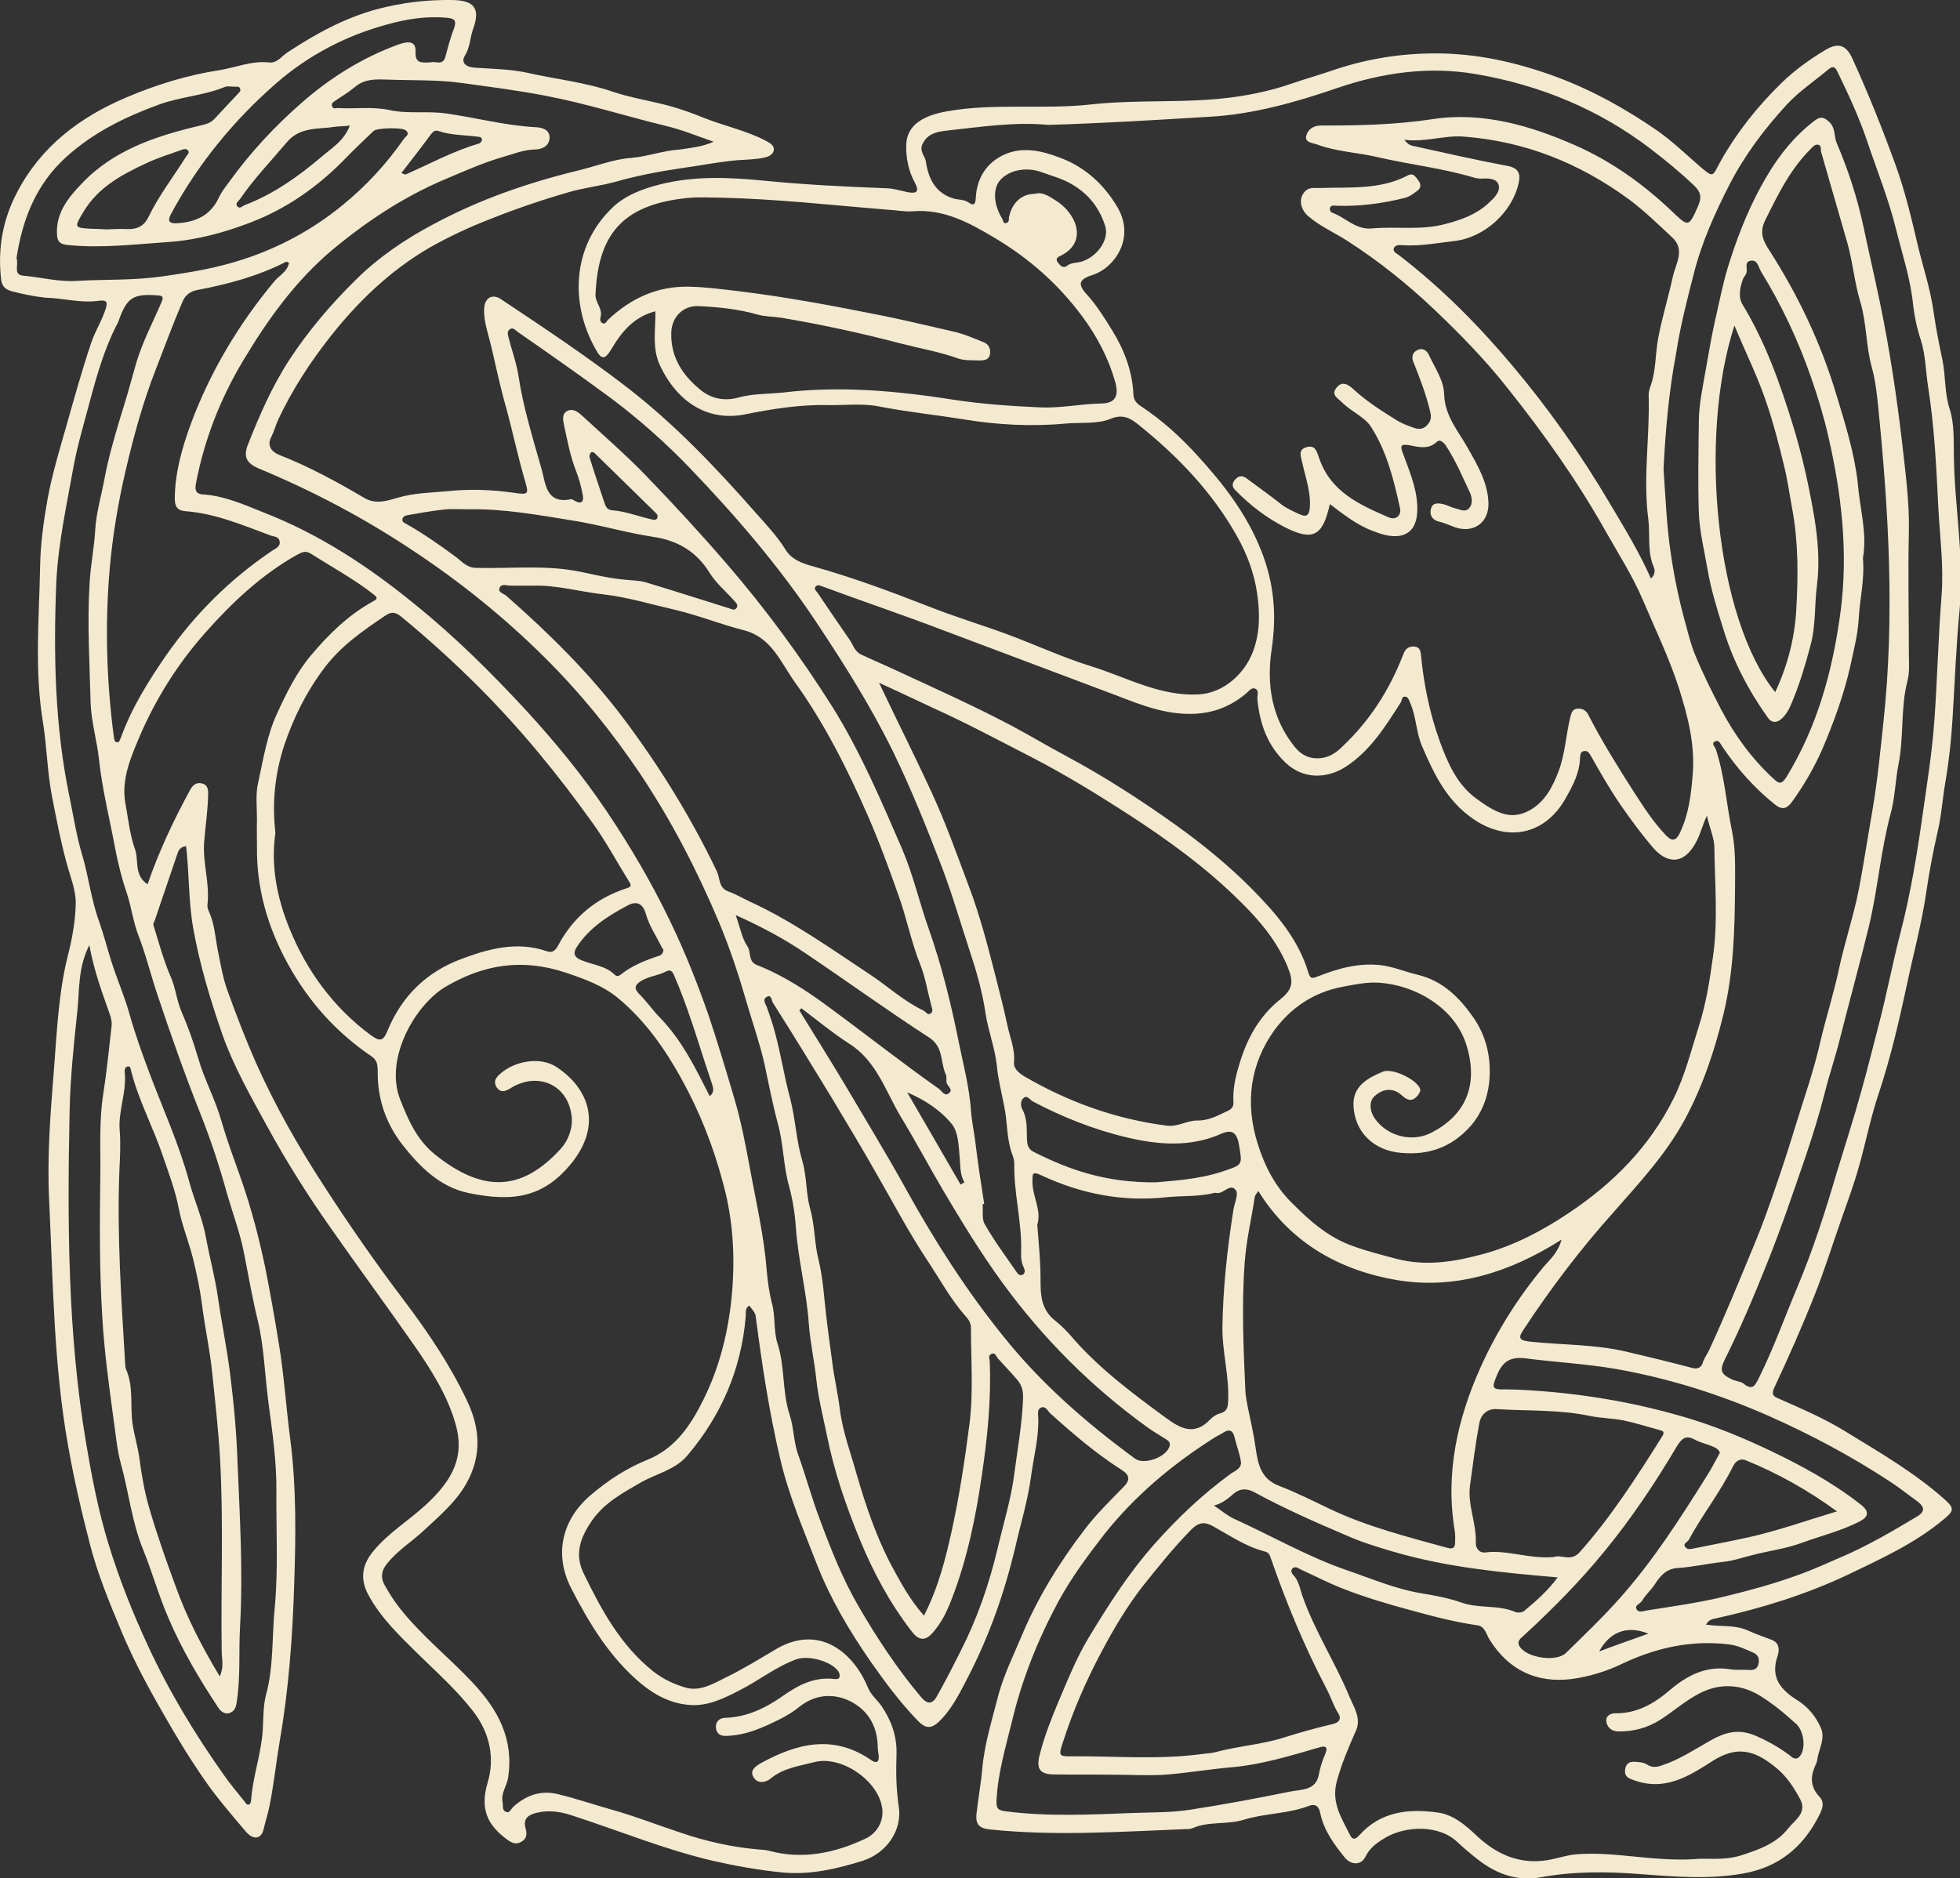 <?xml version="1.0" encoding="utf-8"?>
<!-- Generator: $$$/GeneralStr/196=Adobe Illustrator 27.6.0, SVG Export Plug-In . SVG Version: 6.00 Build 0)  -->
<svg version="1.1" id="Calque_1" xmlns="http://www.w3.org/2000/svg" xmlns:xlink="http://www.w3.org/1999/xlink" x="0px" y="0px"
	 viewBox="0 0 605.6 580.5" style="enable-background:new 0 0 605.6 580.5;" xml:space="preserve">
<rect x="0" y="0" width="605.6" height="580.5" fill="#333333" stroke="none"/>
<style type="text/css">
	.st0{fill:#F4EAD0;}
</style>
<g>
	<path class="st0" d="M527.1,502.1c4.5,0.7,8.7,0,12.7,1.7c2.4,1.1,5,2,7.6,3c2.4,0.9,2.5,3.1,1.8,5.1c-2.2,6.5,0.9,10.3,6.2,13.6
		c3.2,2,5.7,5,7.2,8.5c1.5,3.4-0.7,6.6-1.1,9.9c-0.1,0.7-0.5,1.5-0.8,2.2c-1.4,3.3-1.2,6.3,1.4,9.1c2.1,2.2,0.6,4.6-0.4,6.6
		c-4.9,9.3-12.3,15.3-23,17.2s-21.3,1-31.9,0.2c-10.3-0.8-20.6-0.9-30.8,1c-7.1,1.3-13.5-1-19.1-5.3c-2.3-1.8-4.5-3.6-6.6-5.6
		c-5.9-5.6-16.1-4.8-21.8-1.6c-2.8,1.6-5.2,3.2-6.7,6.3c-1.3,2.5-4.3,2.4-6.2,0.2c-3.4-4.2-6.6-8.5-7.7-14c-0.5-2.3-1.8-2.8-3.7-2
		c-6.4,2.4-13.4,2.2-19.9,4.2c-5.2,1.6-10.8,0.4-15.8,2.6c-0.7,0.3-1.6,0.3-2.3,0.3c-20.1,0.8-40.2,2.2-60.3,0.1
		c-3.4-0.3-4.5-1.7-4.2-4.7c0.5-4.7,1.4-9.4,1.8-14.1c0.7-7.8,3.1-15.3,5-22.8c1.7-6.3,4.7-12.3,7.2-18.3
		c5-11.9,11.7-22.7,19.5-32.9c3.6-4.7,7.8-8.8,11.9-13c2.2-2.2,2-3.7-0.5-5.3c-8-5.1-15.1-11.2-22.1-17.5c-0.8-0.7-1.3-2.3-2.8-1.8
		c-1.4,0.6-0.9,2.2-0.9,3.2c0.2,6.1-1.4,11.9-2.2,17.9c-1,7.6-3.3,15-5,22.5c-3.3,13.8-8,27.1-14.5,39.7c-2.3,4.4-4.5,9-8,12.8
		c-3,3.2-4.8,3.6-7.7,0.5c-5.4-5.6-10-11.8-14.4-18.1c-6.6-9.5-12.5-19.5-16.7-30.3c-4.1-10.6-8.6-21-11.2-32.2
		c-3.4-14.4-5.6-28.8-7.5-43.4c-0.2-1.7-0.2-1.7-2.1-4.1c-1.4,0.8-1,2.3-1.1,3.5c-1.4,16.2-7.5,30.4-18,42.8
		c-3.8,4.5-9.5,5.6-14.3,8.3c-5.7,3.3-11.5,6.4-15.3,12c-3.4,5-5.4,10.1-2.5,16.1c5.5,11.3,11.4,22.3,21.6,30.4
		c3.1,2.4,6.5,4,10.1,5c4.4,1.2,8.5-1.3,12.3-3.2c5.4-2.6,10.5-5.8,15.6-8.8c13.6-7.9,24,1.6,28.2,11.8c1,2.5,2.9,3.9,4.3,5.9
		c3.1,4.6,4.8,9.5,4.6,15.1c-0.2,5.3-0.1,10.6,0.7,16c1.1,7.1-3.6,14.3-11.2,16.7c-8,2.5-16.2,4.4-24.7,3.6
		c-7.2-0.7-14.4-2-21.5-3.6c-15-3.5-29.2-9.4-43.8-14.1c-3.3-1.1-7.1-1.7-10.9-0.7c-2.7,0.7-4,2-3.2,4.8c0.5,1.8,0.3,3.2-1.3,4.1
		c-1.5,0.9-2.8,0.5-4.3-0.6c-6.2-4.5-8.6-9.5-6.1-17.8c2.2-7.4,0.7-15.2-4.5-21.9c-5-6.5-11.1-11.9-16.9-17.6
		c-5.8-5.7-11.7-11.3-15.6-18.6c-2.6-5-1.7-9.4,1.8-13.5c4.5-5.4,10.5-9.1,15.6-13.7c9.2-8.3,12.5-15.7,9.6-25.6
		c-2.5-8.7-7.4-16.4-12.5-23.8c-8.6-12.3-17.5-24.4-26.1-36.7C95,369.3,88.5,359,82.6,348.2c-5.1-9.3-10.4-18.6-13.9-28.5
		c-3.7-10.7-7-21.6-9-32.8c-1.5-8.5-1.2-16.9-2.2-25.4c-1.5,0.2-2.3,1-2.7,2.4c-2.3,6.9-4.7,13.7-7,20.6c-0.2,0.5-0.5,1-0.4,1.4
		c1.7,5.4,3.1,10.9,5.4,16.1c1.5,3.5,1.8,7.2,3.3,10.7c2,4.6,3.7,9.4,5.1,14.2c1.9,6.7,5.3,12.8,7.2,19.5c1.8,6.2,4.1,12.4,6.3,18.6
		c3,8.7,5.3,17.5,7.2,26.5c1.6,8,3,16,4.3,24c1.6,9.8,2.2,19.6,3.5,29.4c1.9,14.9,1.7,29.8,1.2,44.7c-0.5,16.3-1.7,32.6-4.5,48.7
		c-1.1,6.5-1.8,13.2-3.1,19.7c-0.5,2.5-1.3,5-1.9,7.5c-0.7,2.9-3.2,3.2-5.4,0.6c-4.5-5.3-9.1-10.6-13-16.3
		c-4.5-6.5-8.7-13.4-12.6-20.3c-4.7-8.1-9.1-16.4-12.7-24.9c-3.8-9.1-7.6-18.2-10-27.7c-2.6-10-4.9-20.1-6.7-30.3
		c-4.4-24.9-4.6-50.1-5.8-75.3c-0.7-13.7,0.4-27.5,1.5-41.2c0.9-11.6,1.4-23.4,4.3-34.9c1.3-5.1,2.3-10.6,2.4-15.9
		c0.1-4.3-1.8-8.6-2.9-12.9c-1.8-6.6-3.1-13.4-4.4-20.1c-1.5-7.6-1.6-15.4-2.8-22.9c-2.7-16.2-1.2-32.3-0.9-48.5
		c0.1-6.8,1.1-13.9,2.3-20.7c1.4-7.5,3.6-14.9,5.7-22.2c2.5-8.8,4.9-17.5,7.8-26.1c1.1-3.3,3-6.3,4.2-9.7c0.9-2.6,1.1-3.7-2.3-3.2
		c-5.4,0.7-10.7-0.9-16.1-1c-3.6-0.4-7-1.1-10.4-2c-2.5-0.7-3.1-2-3.3-4.1c-1-9.3,0.6-18.1,4.9-26.3C12.6,45.3,24.6,36.2,39.3,30
		c9.2-3.9,18.7-6.8,28.4-8.3c5.1-0.8,10.1-3,15.4-2.4c2.5,0.3,3.9-1.9,5.7-3.1c8.7-5.7,17.5-10.6,27.8-13.4c7.7-2,15.2-2.9,23-2.8
		c6.9,0.1,8.9,2.5,6.6,8.9c-1,2.7-0.9,5.6-2.5,8.2c-1.4,2.2,0.2,3.6,2.8,3.8c5.5,0.4,11,0.4,16.5,1.6c8.8,2,17.8,2.9,26.5,5.9
		c5.7,1.9,11.8,2.8,17.6,4.4c3.6,1,7.1,2.3,10.6,3.7c6.3,2.5,13.1,3.9,19.1,7.1c1.3,0.7,2.5,1.5,2.3,2.8s-1.5,2-2.9,2.3
		c-2.7,0.6-5.5,0.6-8.2,0.8c-5.9,0.5-11.8,1.7-17.6,2.5c-6.8,1-13.6,2.3-20.3,4.2c-4.7,1.3-9.6,1.8-14.4,3.2
		c-8.3,2.4-16.5,5.2-24.5,8.4c-6.4,2.5-12.6,5.4-18.6,8.8c-12.1,7.1-21.9,16.5-30.5,27.4c-6.3,8-11.7,16.3-16,25.4
		c-0.9,1.9-1.4,3.9-2.3,5.7c-1.2,2.2-0.4,4.3,2.5,5.5c9.2,3.6,17.8,8.3,26.3,13.3c3.7,2.2,7.4,0.7,10.4-0.1c5.1-1.5,10.1-1.5,15.2-2
		c6.8-0.7,13.7-0.5,20.6,0.5c4.7,0.7,4.6,0.4,3.3-4.1c-2.2-7.6-3.8-15.3-5.9-22.9c-1.7-6-3-12.2-4.4-18.2c-0.9-3.8-2.4-7.7-2.2-11.8
		c0.2-3.2,2.4-4.6,5.1-2.9c13.2,8.8,26.3,17.5,38.9,27.2c14.9,11.5,27.7,25,40.1,39.1c3.2,3.6,6.5,7.1,9.1,11.3c1.8,2.9,5,4.1,8.3,5
		c12.2,3.4,24,7.8,35.8,12.4c8,3.2,16.4,5.7,24.5,8.7c8.6,3.2,17,7.1,25.7,9.8c11,3.4,21.3,9.4,33.4,8.7c8-0.5,14.2-6.8,16.6-13.1
		c2.3-6,2.2-12.3,1.3-18.3c-0.9-6.1-3.1-12-6.2-17.5c-7.7-13.7-18.4-24.8-30.5-34.5c-2.4-1.9-4.7-3.4-8.7-1.7c-4,1.6-9.1,1-13.7,1.4
		c-10.6,1-21.3,0.4-31.6-1.3c-8.7-1.4-17.5-2.3-26.2-4c-5.1-1-10.6-0.3-15.8-0.4c-8.7-0.2-17.2,1.2-25.7,2.9
		c-11.4,2.2-20.8-3.9-26.1-15.2c-2.5-5.4-1.3-11-1.4-16.7c-6.6,1.7-10.4,6.3-13.6,11.7c-1.9,3.2-3,3.4-4.7,0.3
		c-8.1-14-7.6-31.9,5-44c3.9-3.8,9.2-5.8,14.7-7.2c10.6-2.7,21.4-2.2,31.8-1.2c12.9,1.3,25.7,1.9,38.6,2.4c2.1,0.1,4.1,0.8,6.2,1.2
		c2.6,0.5,3.7-0.1,2.2-2.9c-2-3.6-2.8-7.8-2.7-11.7c0.2-6.3,5.4-9.1,12.6-10.4c14.7-2.6,29.6-0.5,44.3-2.1c15-1.7,30.2-0.2,45.1-2.4
		c5.5-0.8,11-2,16.3-3.8c4.9-1.7,9.9-3.1,14.8-4.8c9.8-3.2,20-4.8,30.4-4.8c13,0,25.3,2.8,37.5,7.3c11.2,4.2,21.4,9.9,31.1,16.6
		c4.4,3.1,8.3,6.8,12.3,10.3c5.4,4.7,4.5,4,7.3-1c5.1-9,11.4-16.9,18.8-24.1c4-3.9,8.6-7.2,13.4-10.1c3.9-2.4,6.5-1.7,8.4,2.5
		c5,10.9,9.4,22,13.5,33.3c2.7,7.5,4.6,15.3,6.4,23c1.7,7.5,4.3,14.9,5.3,22.5c0.7,4.9,1.7,9.8,2.7,14.6c1,5,0.6,10.1,2.2,15
		c1.5,4.6,1.2,9.7,1.3,14.5c0.2,15.8,3.3,31.5,1.8,47.3c-1.1,11.3-1.5,22.6-2.2,33.8c-0.4,6.6-1.1,13.2-2.2,19.6
		c-0.9,5.1-1.2,10.3-2.4,15.4c-1.4,6.1-2.6,12.4-3.5,18.6c-1.4,9.7-4,19.2-6,28.7c-2.4,11.2-5,22.4-8.6,33.3
		c-2.6,7.6-4.1,15.5-6.3,23.2c-1.5,5.3-3.4,10.4-5.2,15.6c-2.8,7.9-5.3,16-8.4,23.8c-3.8,9.6-8,19.1-12.4,28.5
		c-1,2.1-0.6,2.8,1.2,3.5c7.2,3.2,14.5,6.3,21.2,10.5c10.6,6.5,21.3,12.7,30.6,21.1c2.7,2.5,2.2,3.4-0.9,5.9
		c-8.9,7.4-19.3,12.1-29.5,17c-12.9,6.1-26.5,10.3-40.4,13.4C529.2,500.4,528.1,500.4,527.1,502.1z M45.6,273.3
		c3.5-10.2,8-19.7,13-28.9c0.8-1.6,1.9-2.7,3.7-2.3c1.9,0.4,2.1,1.9,2,3.7c-0.1,4.7-0.8,9.4-1.2,14.1c-0.6,6.6,1.8,13,1,19.7
		c-0.1,0.9,0.3,1.8,0.7,2.7c1.5,3.5,1.7,7.3,2.4,10.9c0.9,4.4,1.6,8.9,3.1,13c2.7,7.5,5.6,15,8.8,22.3c5.9,13.2,13,25.7,20.8,37.7
		c7.8,12.1,16,23.9,24.7,35.4c7.5,9.9,14.4,20.1,19.7,31.3c4,8.4,4.6,16.8,0,25.2c-3.2,5.9-8.2,10.1-13,14.6
		c-3.9,3.7-8.6,6.5-11.9,10.8c-1.6,2-1.8,4.2-0.6,6.3c1.4,2.5,2.9,4.9,4.7,7.2c6.7,8.5,15.2,15.2,22.5,23c7.9,8.4,12.8,17.4,11,29.4
		c-0.4,2.6-2.3,4.8-1.7,7.6c0.2,1-0.2,2.4,0.9,2.9c1.3,0.7,1.7-0.9,2.4-1.5c4-3.6,8.5-5.2,13.8-3.9c5.8,1.4,11.3,3.3,17,4.9
		c7.1,2,13.9,4.7,20.9,7c7.9,2.7,15.9,4.5,24.2,5.2c1,0.1,2.1,0.1,3.1,0.4c10.4,2.8,20.3,0.7,29.7-3.7c3.5-1.6,5.8-5.2,5.3-9.3
		c-1-8.5-12.5-16.6-21-14.4c-4.6,1.2-9.5,1.8-13.4,5c-1.4,1.2-3.9,1.9-5.3-0.2c-1.5-2.3,0.7-3.6,2.4-4.6c11.2-6.1,22.4-8.8,33.9-0.8
		c1.6,1.1,2.5,0.6,2.3-1.4c-0.1-0.9-0.3-1.8-0.3-2.8c-0.1-6.7-3.4-11.8-9.3-14.4c-4.9-2.1-10.3-1.6-14.9,2.1
		c-1.7,1.4-3.7,2.6-5.6,3.6c-5.5,2.8-11,5.3-17.3,5.4c-1.9,0-2.8-1.1-2.9-2.6c-0.1-1.7,0.9-2.9,2.9-3c6.8-0.2,12.6-3.1,18-6.9
		c4.7-3.3,9.6-5.8,15.6-5.1c0.7,0.1,1.5,0.1,1.7-0.6c0.1-0.5,0-1.3-0.4-1.8c-2.2-3.1-9.2-5-12.9-3.7c-6.3,2.3-11.5,6.5-17.4,9.5
		c-5,2.6-10.2,5.2-16,4.6c-5.5-0.5-10.4-3-14.8-6.7c-9.5-8-15.8-18.4-21.4-29.3c-5.4-10.5-2.9-21.3,6.1-28.9
		c5.4-4.6,11.1-8.3,17.8-11c7.4-3.1,12.1-9.1,15.9-16.4c5.6-10.5,8.5-21.7,9.7-33.1c1.2-11.9,0.7-24-2.6-35.9
		c-3-11.3-7.2-22-12.8-32.1c-5.1-9.3-11.3-18.1-19.6-25c-4.7-3.9-10.3-5.9-16.2-7.9c-13.5-4.5-25.4-2.5-37,4.3
		c-9.3,5.4-19.1,22-14.2,34.8c2.6,6.6,5.3,12.7,10.8,17.1c14.2,11.4,26.4,12,38.9-1.8c2.1-2.3,3.5-5.8,3.4-9
		c-0.5-10.4-10.2-15.2-19.1-9.6c-1.6,1-3,1.3-4.1-0.3c-1-1.5-0.6-2.8,0.9-4.1c4.5-4.1,12.5-5.6,17.6-2.2
		c10.1,6.7,13.9,17.8,4.9,29.3c-8.7,11-18.2,12.5-32.2,9.6c-8.9-1.9-15.1-8.2-20.5-15.1c-5-6.5-7.6-14.1-7.5-22.5
		c0-1.9-0.1-3.4-2-4.7C103.8,319,95.4,309.6,89,298c-6.3-11.4-9.8-23.5-9.6-36.5c0-2.8-0.1-5.6,0-8.3c0-3.8-0.5-7.8,0.4-11.5
		c1.6-7.2,2.7-14.6,5.9-21.4c2.9-6.3,6-12.6,10.5-17.9c5.4-6.4,11.5-12.4,19-16.5c1.4-0.8,1.7-1.1,0.1-2.3
		c-6-4.7-12.7-8.3-19.1-12.4c-1.7-1.1-2.8-0.6-4.3,0.2c-11.1,6.2-20.3,14.9-28.6,24.3c-8.4,9.5-15.2,20.3-20.2,32
		c-2.7,6.4-5.6,13-4.4,20.3c0.9,4.9,1.4,10.1,3.1,14.7C42.9,266.3,41.4,270.5,45.6,273.3z M323.9,38.6c-10.1-1-20.9,0.6-31.6,1.8
		c-2.8,0.3-5.8,0.9-7.3,4.2c-1,2.3,0.9,3.6,1.1,5.5c0.8,5.2,3,9.7,8.7,11.3c1.5,0.4,3.1,0.2,4.5,1.2c1.7,1.2,2.1,0.4,2.2-1.5
		c0.3-5.4,2.7-9.9,7.4-12.6c6.4-3.7,13.2-1.9,19.3,0.5c7.3,2.9,13,8.1,17.1,15.1c5.6,9.6-1.1,18.7-7.5,20.8c-4.4,1.4-5,2.8-2,6.1
		c3.1,3.4,5.5,7.3,7.9,11.2c3.7,6,6.2,12.6,6.5,19.7c0.1,2.1,1.3,3,2.7,3.9c6.3,4.2,11.9,9.3,16.9,14.8c8.1,8.8,15.4,18.2,19.9,29.6
		c4,10.1,4.8,19.9,3.2,30.6c-1.6,10.7,0,21.2,7.2,30.1c2.3,2.8,5.1,3.9,8.7,3.3c2.4-0.4,4.4-1.9,6-3.5c8.5-8,14.6-17.6,18.8-28.5
		c0.6-1.6,1.5-2.4,3.2-2.4c1.4,0.1,2,0.7,2.2,2.2c0.9,9.3,2.7,18.4,5.9,27.2c2.4,6.6,5.3,13.2,11.1,17.5c6.1,4.5,10.8,7,16.7,3.7
		c4.6-2.6,6.9-7,8.7-11.6c2.2-5.5,2.4-11.5,3.8-17.2c0.3-1.2,0.6-2.6,2.5-2.6c1.6,0,2.6,0.9,3.1,2c4.2,8.2,9.1,16,14,23.7
		c3,4.6,5.9,9.2,9.7,13.2c1.7,1.8,3.1,2.6,4.6-0.6c2.7-5.7,3.4-11.7,3.9-17.8c0.8-9.4-1.5-18.2-4.3-27c-3-9.3-7.3-18.1-11.1-27.1
		c-3.2-7.5-7.7-14.5-11.7-21.6c-8.7-15.4-18.9-29.8-29.9-43.6c-6.9-8.8-14.7-16.8-22.8-24.5c-8.3-7.9-17.2-15-26.8-21.2
		c-4-2.6-8.5-4.5-12.2-7.7c-2.7-2.4-3-5.9-0.7-7.9c1.4-1.2,3-0.7,4.6-0.8c9.1-0.3,18.4,0.6,26.9-3.9c1.7-0.9,2.4,0.5,3.2,1.5
		c0.9,1.1,0.9,2.4-0.2,3.2c-1.2,0.9-2.4,1.9-4.1,2.3c-6.8,1.7-13.7,2.6-20.7,2.4c-0.9,0-2-0.4-2.3,0.8c-0.1,0.4,0.3,1.2,0.6,1.3
		c4.2,1.4,7.3,5.4,12.4,4.9c7.6-0.7,15.1,0.7,22.8-1.4c4.9-1.3,9.4-2.9,13.1-6.3c1.7-1.6,4-3.6,3.2-5.9c-0.7-2-3.5-1.9-5.6-1.8
		c-0.5,0-1.1-0.1-1.6-0.2c-9.8-3-20.1-4.1-30-6.4c-6.3-1.5-12.9-1.7-19-4c-1.5-0.5-3.7-0.6-3.2-2.6c0.4-1.9,2.2-3.2,4.4-3.2
		c11.6,0,23.1-0.2,34.8-2c15.3-2.3,30.1,2,44.1,8.2c11.1,4.9,21,12,29.9,20.5c4.9,4.7,5,4.6,7.7-1.4c1.1-2.4,1.5-4.3-1-6.7
		c-4.3-4.1-8.8-7.8-13.5-11.4c-16-12.2-34.1-19.7-54-23.1c-14.6-2.5-28.9-0.4-42.5,4.2c-13.1,4.5-26.4,8.3-40.1,9
		C357,37.1,340.8,38.1,323.9,38.6z M527.4,252.1c-1.3,2.7-1.9,5.3-3.1,7.7c-4,7.9-9.4,7.1-13.7,2c-3.4-4-6.5-8.2-9.5-12.5
		c-3.5-5-6.5-10.3-9.5-15.6c-0.5-0.8-0.9-1.7-2-1.6c-1.2,0.1-1.3,1-1.4,2c-0.1,4.7-2.2,8.7-4.5,12.7c-6.3,11.2-17.9,13.6-28.5,6.3
		c-8.2-5.6-12.2-14-15.9-22.7c-1.8-4.3-1.7-9-3.6-13.2c-0.4-0.8-0.5-1.9-1.7-1.9c-1,0.1-0.8,1.2-1.2,1.8c-4.8,7.5-9.5,15.1-17.2,20
		c-5.5,3.5-12.9,3.9-18.4-1.4c-5.6-5.3-8-12.1-8.7-19.7c-0.1-1.1,0.7-2.7-0.8-3.2c-1.1-0.4-2,1-2.9,1.7c-4.5,3.7-9.5,5.8-15.7,6.1
		c-8.9,0.4-16.7-2.8-24.5-5.8c-17.8-6.7-35.6-13.4-53.4-20.1c-12.3-4.7-24.8-8.9-37.2-13.5c-0.6-0.2-1.3-0.6-1.9,0
		c-0.8,0.8,0.1,1.4,0.5,2c3.3,4.9,6.6,9.7,9.9,14.5c1.1,1.6,1.6,3.7,3.6,4.6c3.6,1.7,7.2,3.2,10.8,4.9c11.9,5.5,23.9,10.9,35.5,17
		c5.8,3.1,11.5,6.5,17.3,9.6c11.7,6.3,22.7,13.4,33.5,21.1c8.2,5.9,16,12.2,23.2,19.4c7.6,7.7,14.6,15.6,17.8,26.1
		c0.6,1.9,0.9,2.2,2.9,1.4c6.3-2.5,12.7-4.3,19.6-3.5c4,0.5,7.6,2.1,11.5,3c7.7,1.9,12.8,7.1,17,13.1s5.7,13,4.9,20.4
		c-0.6,4.9-2.4,9.4-5.7,13.2c-5.7,6.4-12.7,9.1-21.5,8.3c-8.4-0.7-14.4-6.4-14.7-14.7c-0.2-5.9,4.3-8.4,9.1-10.4
		c2.7-1.1,9.3,1.9,11.1,4.6c0.8,1.1,0.4,1.7-0.3,2.7c-2.5,3.2-4.6,0.1-6-0.8c-3.2-1.9-6-0.3-7.5,1.2c-1.7,1.6-1.4,4.8,0.5,7.2
		c3.9,5.2,11.5,7,17.3,3.9c10.2-5.3,14.5-14.3,10.8-26.7c-3.6-12.2-16.5-19-27.3-19.6c-3.8-0.2-7.5,0.6-11.2,1.3
		c-8.9,1.7-15.8,6.5-20.8,13.2c-7.7,10.6-9.3,22.8-5.2,35.6c2.2,6.9,5.4,13,10.6,18.1c5.5,5.5,11.1,10.5,18.7,13.2
		c4.4,1.6,8.8,2.7,13.3,3.9c9.4,2.5,18.4,0.9,27.2-1.5c9.4-2.6,18-7.1,26.2-12.6c13.8-9.2,25.1-20.6,32.5-35.6
		c3.5-7.1,5.3-14.6,7.7-22.1c2.3-7.2,3.4-14.4,4.4-21.7c1.6-11.3,0.5-22.7,0.4-34.1C529.5,258.6,528.1,255.4,527.4,252.1z
		 M575.6,172.5c0.6,6.6-1,12.7-1.3,18.8c-0.3,5.1-1.6,9.8-2.6,14.6c-2,8.9-5.2,17.6-8.8,26c-2.5,5.6-5.6,10.9-9.2,15.9
		c-1.3,1.7-2.6,2.9-5.2,0.9c-6.5-5.2-11.9-11.3-16.5-18.2c-0.5-0.8-1-1.9-2-1.4c-1.4,0.6-0.2,1.6,0.1,2.3c2.8,8.3,3.3,17.1,5.1,25.7
		c1.1,5.4,0.9,11,0.9,16.6c-0.1,13.4-0.4,26.6-3.6,39.8c-2.8,11.5-6.5,22.5-12.1,32.8c-5.8,10.6-14,19.4-21.9,28.4
		c-10.2,11.4-19.4,23.5-27.8,36.3c-1.4,2.1-1.7,3.2,1.7,3.6c9.9,1.1,20,0.8,29.9,3.1c6.9,1.6,13.8,3.3,20.7,5.1
		c1.8,0.5,2.9-0.6,3.1-1.6c0.5-1.6,1.5-2.8,2.1-4.2c5-10.8,9.5-21.9,14.1-33c2.5-6,4.6-12.1,6.7-18.2c2-5.8,3.9-11.7,5.7-17.6
		c2.7-8.8,5.8-17.5,7.8-26.5c1.8-7.6,4.2-15,5.8-22.7c1.8-8.2,4.5-16.2,6.1-24.4c1.5-7.9,2.7-15.9,4.1-23.9
		c1.6-9.3,2.5-18.7,3.5-28.1c3.4-32.1,1.6-64.1-1.6-96.1c-0.4-4.3-0.9-8.7-2-12.8c-1.9-6.7-1.6-13.7-3.6-20.4
		c-1.8-5.9-2.3-12.2-4-18.2c-2.7-9.4-5.4-18.8-8.1-28.1c-0.2-0.8,0.2-2.1-1-2.3c-1-0.1-1.6,0.7-2.3,1.4c-6.3,6.3-10.1,14.1-14,22
		c-1.8,3.6-0.7,6.2,1.1,9c9.1,14.1,16.2,29.1,21,45.2c2.7,8.9,5.5,17.9,6.5,26.9C574.6,157,577,164.8,575.6,172.5z M220.5,43.8
		c-4.9-1.7-9.8-3.7-14.8-4.9c-12.4-3-24.5-6.9-37.1-9.3c-8.8-1.7-17.6-2.8-26.3-4c-7.4-1-15-0.7-22.6-1c-3.4-0.1-6.8-0.3-9.8,2.1
		c-1.9,1.6-4,2.9-6.1,4.3c-0.7,0.5-1.5,0.8-1.2,1.8c0.3,1.1,1.3,0.5,2,0.6c5.2,0.3,10.4-0.5,15.7,0.6c5.8,1.3,11.9,0.2,17.8,1.1
		c9.1,1.3,18,3.7,27.3,4.2c2.2,0.1,4.6,0.8,4.4,3.5c-0.2,2.4-2.4,3.4-4.6,3.4c-3.6,0.1-6.8,1.5-10.1,2.4c-6.1,1.8-11.9,4.4-17.8,6.9
		c-12.7,5.4-24,12.9-34.6,21.7c-11.5,9.7-20,21.6-27.6,34.3c-7,11.7-11.9,24.2-14.5,37.6c-0.4,2-0.4,3.5,2,3.7
		c6.7,0.4,12.9,3.2,18.9,5.6c17.2,6.7,32.4,16.7,46.6,28.3c12.4,10,23.7,21.2,34.5,32.9c8.9,9.7,17.3,19.9,24.7,30.9
		s14.1,22.4,19.8,34.3c4.5,9.3,8.3,18.9,11.7,28.6c2.8,8.3,5.3,16.7,7.8,25.1c2.3,7.6,3.8,15.4,5.2,23.1c1.9,10.3,4.3,20.6,5.1,31.1
		c0.3,3.4,0.8,7.1,1.7,10.4c1,4,0.4,8.2,1.6,12c2.4,7.3,1.4,15,3.8,22.2c1.3,4,1.2,8.5,2.7,12.5c2.3,6.5,4.1,13.1,6.5,19.5
		c3.5,9.4,7.1,18.6,12.1,27.2c5.7,9.8,11.9,19.2,19.2,27.9c2,2.4,3.6,2.4,5-0.2c2.6-4.6,5-9.3,7.4-14.1c5.1-10,8.7-20.5,11.3-31.4
		c1.8-7.7,4.2-15.4,5.2-23.2c1-7.7,2.4-15.4,2.7-23.2c0.1-2.5-0.4-4.3-1.9-6c-1.9-2.2-3.9-4.3-5.9-6.5c-0.5-0.6-0.8-2-2.1-1.3
		c-0.9,0.5-0.5,1.4-0.4,2.2c0.5,11.8-0.7,23.5-2.4,35c-1.9,13.2-4.6,26.4-9.5,38.9c-1.4,3.6-3.1,7.1-5.8,10.1
		c-2.5,2.8-4.5,2-6.4-0.5c-6.8-8.8-12-18.5-16.2-28.8s-7.8-20.8-10-31.8c-1.2-5.8-2.7-11.7-3.3-17.5c-0.6-5.7-1.9-11.3-2.3-17.1
		c-0.7-9.9-3.3-19.7-4-29.7c-0.3-4.3-1-8.7-2.1-12.7c-1.8-6.4-1.7-13.1-3.5-19.5c-1.6-6-2.8-12.2-4.1-18.3
		c-1.4-6.2-3.5-12.2-5.3-18.3c-2.5-8.7-5.3-17.3-8.8-25.6c-6.7-15.9-14.6-31.2-24.2-45.6c-8.8-13.1-18.6-25.2-29.8-36.3
		c-12.3-12.2-25.8-23.1-40.3-32.7c-15.1-10.1-31-18.5-47.8-25.5c-3.8-1.6-4.9-3.6-3.4-7.4c3.6-9.1,7.4-17.9,12.8-26.2
		c5.9-9,12.8-17.1,20.3-24.5c7-7,15.3-12.7,24.2-17.4c14.3-7.7,29.4-12.9,45.1-16.7c5.3-1.3,10.6-3.4,16-3.8
		c5.1-0.4,9.9-2.3,15.1-2.6C213.3,45.7,217,45.4,220.5,43.8z M85.1,257.4c-1.5,10.1,0.5,20.2,4.4,29.7c5.3,13,13.5,24.2,24.9,32.7
		c3,2.2,4,2.1,5.4-1.4c4.4-10.6,12-18,22.7-22c8.5-3.2,17.3-5.6,26.5-2.4c1.5,0.5,2.5,0,3.4-1.7c4.6-8.7,11.6-14.6,21-17.7
		c1.2-0.4,2-0.6,1-2.1c-3.8-6.1-7.2-12.5-11.4-18.3c-10.6-14.8-22.1-28.9-35.1-41.9c-7.6-7.6-15.5-14.8-23.8-21.6
		c-1.7-1.4-3-1.9-5.1-0.4c-6.8,4.6-13.4,9.1-18.6,15.9c-5.7,7.5-9.7,15.6-12.6,24.2C85,239,84,248,85.1,257.4z M271.6,211
		c5.5,11.6,11.1,22.7,16.3,34c4.3,9.3,7.7,18.9,11.3,28.5c3.6,9.4,6.1,19.2,8.6,29c1.2,4.7,2.4,9.4,3.4,14.1
		c0.8,3.9,2.5,7.6,2.1,11.7c-0.2,1.9,1.5,3.3,3.1,4.3c13.7,8,28.4,13.3,44.2,15.3c3.4,0.4,6.1-1.6,9.3-1.6c3.5,0.1,6.5-1.6,9.5-3
		c1.2-0.6,1.8-1.3,1.7-2.7c-0.2-3.7,0.5-7.3,1.6-10.9c2.3-8.1,6-15.3,12.7-20.7c4-3.2,4.4-5.3,2.5-10.1c-3.2-7.8-8.5-14.2-14.4-20
		c-10.7-10.7-22.9-19.5-35.6-27.7c-9.5-6.1-19.1-12-29.2-17.2s-20.2-10.6-30.6-15.3C282.5,216.1,277.1,213.5,271.6,211z
		 M523.3,574.6c3.7-0.5,9.1,0.6,14.7-1.2c5.6-1.8,10.9-3.7,14.5-8.3c1.9-2.5,6-4.7,3.7-9.1c-1.9-3.5-4.1-6.9-7.1-9.4
		c-6.7-5.6-12.2-7.4-20.2-2.2c-7.3,4.7-14.6,9.2-24,5.8c-1.8-0.6-2.9-1.1-2.8-3c0.1-1.8,1.1-2.9,3.1-2.7c1.3,0.1,2.6,0.1,3.8,0.9
		c1.4,0.9,2.9,0.8,4.5,0.2c5.5-1.8,10.2-5,15.2-7.8c4.1-2.3,8.3-3.6,13.4-1.5c3.8,1.6,7.2,3.5,10.5,5.9c1,0.7,2,2.1,3.4,0.7
		c2.1-2.3,1.4-7.8-0.9-10c-3.5-3.2-7.1-6.2-11.1-8.7c-5.9-3.7-12.4-4.1-18.6-1c-4.4,2.2-8.2,5.6-12.4,8.3c-3.9,2.5-8.3,3.7-13,3.6
		c-2.1,0-3.6-1.4-3.7-3.3c-0.1-1.5,1.3-2.4,3.1-2.3c6.5,0,11.7-3,16.6-7.2c5.3-4.5,11.2-7.6,18.6-6.4c1.8,0.3,3.7,0.1,5.6,0.2
		c1.4,0.1,2.6,0,3.1-1.7c0.4-1.7,0-2.9-1.5-3.6c-2.5-1.1-4.9-2.3-7.7-2.6c-11.7-1.4-22.6,1.1-33.1,6.1c-4.8,2.3-10.1,3.9-15.3,4.6
		c-11,1.4-19.7-2.8-25.6-12.4c-0.9-1.5-1.3-3.9-3.7-4.2c-7-1-13.8-2.8-20.7-4.7c-7.1-1.9-14.1-4-21-6.7c-4.3-1.7-8.3-3.8-12.5-5.7
		c-0.9-0.4-2-1.4-2.9-0.4s0.4,2,0.9,2.7c1.2,1.7,1.5,3.6,2.1,5.4c3.8,11,10.3,20.9,14.7,31.6c1.4,3.3,3.6,6.5,2,10.3
		c-2.3,5.2-4.5,10.3-6,15.9c-1.7,6.5,1.6,11.3,4.1,16.4c0.6,1.2,1.4,1.8,2.9,0.1c6.6-7.4,15.3-8.3,24.4-7c4.7,0.7,8.3,3.8,11.6,6.9
		c6.2,5.9,13.3,9.2,22.1,7.8c3-0.5,5.7-1.5,8.8-1.8C498.7,572.1,510,575.3,523.3,574.6z M514,145c0.6,8.2,0.9,17,2.2,25.8
		c1,6.9,2.4,13.8,4.2,20.5c1,3.5,1.8,7.2,3.2,10.7c2.4,5.9,5.2,11.5,8.1,17.1c4.2,8,9.5,15.3,16.2,21.5c1.7,1.6,2.5,2,4.1-0.5
		c9.6-15.7,14.3-33,16.7-51.1c2.4-18.4,0.3-36.4-3.8-54.2c-1.4-6.1-3.2-12.1-5.3-18.1c-4-11.5-9.1-22.4-15.5-32.8
		c-0.8-1.3-1-3.8-3.3-3.3c-1.9,0.4-0.8,2.5-1.2,3.8c-0.2,0.6-0.7,1.1-1,1.7c-1,2.7-1.6,5.7-0.2,8c7.1,11.7,11.6,24.4,15.6,37.4
		c2.9,9.4,5,19,6.6,28.5c1.1,6.7,1.7,14,0.8,20.9c-0.8,6.1-0.3,12.3-2,18.6c-1.6,6-3.3,11.8-5.7,17.5c-0.8,2-1.7,3.8-3.3,5.2
		c-1.5,1.3-3,1.2-4.1-0.3c-6-8.4-10.8-17.5-13.8-27.4c-1.9-6.1-3.8-12.1-4.9-18.5c-1-5.9-2.5-11.7-2.7-17.7
		c-0.3-9.2-0.1-18.5,0-27.8c0-5.4,1.2-10.8,2.1-16c0.9-4.9,1.7-10,2.8-14.9c1.5-6.5,2.7-13,4.8-19.3c2.9-9,6.5-17.8,11.4-26
		c3.9-6.6,8.7-12.5,14.8-17.1c1.7-1.3,2.8-1,4.4,0.5c2,1.9,1.4,4.4,2.3,6.5c3.6,8.4,6.4,17.1,8.3,26c1.6,7.6,3.4,15.3,5,23
		c3,14.4,5.2,29,6.9,43.5c1,9.1,2.3,18.3,2.1,27.6c-0.3,12.6,0,25.1,0,37.7c0,2.9,0.3,5.8-0.5,8.7c-2.1,8.3-1,17-2.7,25.5
		c-1,5.1-1.1,10.6-2.5,15.5c-3,11.3-3.9,23-6.6,34.4c-2.9,11.9-6.2,23.8-9.2,35.7c-1.3,5.2-3.1,10.4-4.4,15.6
		c-1.7,6.7-3.7,13.2-5.9,19.7c-3.8,11.1-7.6,22.3-12,33.3c-4,10-8.2,20-13,29.6c-1.7,3.5-1.4,4.6,2.1,6.3c1.2,0.6,2.7,0.6,3.6,1.3
		c2.8,2.3,3.6,0.6,4.8-1.8c4.5-9.1,7.9-18.6,11.8-27.9c4.8-11.4,8.6-23.2,12.1-35.1c2.6-8.6,5.4-17.2,7.8-25.9
		c1.9-6.8,3.6-13.7,5.4-20.6c2.4-9.2,4.2-18.8,6.6-28c3.1-12,5.1-24.1,6.8-36.2c1.4-9.8,3-19.7,3.7-29.7c0.9-12.8,1.2-25.6,2.2-38.3
		c0.7-9-0.5-18.1-1-27.2c-0.6-12.4-1.2-24.8-3.1-37c-0.8-4.9-0.8-10.1-2.3-14.8c-1.2-3.6-2-7.4-2.4-11c-0.8-7.9-3.3-15.4-5.2-23
		c-2.3-9.5-6-18.5-9.1-27.8c-2.5-7.3-5.7-14.2-9.1-21.2c-0.6-1.3-1.3-1.9-2.7-0.7c-4.3,3.6-9.1,6.8-12.9,10.9
		c-6.9,7.5-13,15.6-17.7,24.7c-4.5,8.8-8.6,17.9-11,27.4c-2.1,8.1-4.2,16.3-5.5,24.7C515.7,120.8,514.6,132.6,514,145z M27.6,292.1
		c-3.6,7.1-3,14-3.7,20.4c-1.1,10.3-2.2,20.7-2.4,31.2c-0.7,34-0.6,68,5,101.7c1.8,10.7,3.8,21.3,7,31.7
		c3.3,10.8,7.5,21.4,12.3,31.7c6.4,13.9,14.3,26.9,23.1,39.4c2.1,3,4.4,5.8,6.7,8.6c0.4,0.5,0.7,1.3,1.5,0.8
		c0.3-0.2,0.5-0.9,0.5-1.3c0.5-7.4,3.2-14.4,3.6-21.9c0.2-3.5,0.1-7.2,1-10.6c2.4-8.9,1.8-18.1,2.7-27.1c1.1-11.8,0.4-23.8,0.5-35.7
		c0.1-9.4-1.3-18.7-2.5-27.9c-1.1-8.4-1.3-16.9-3.3-25.2c-1.6-6.6-2.8-13.4-4.1-20.1c-1.2-6.4-3.5-12.5-5.3-18.7
		c-2.3-8.4-5-16.6-8.2-24.7c-4.9-12.3-9.3-24.8-13.5-37.4c-2-6-3.5-12.2-5.8-18.1c-1.6-4.2-2.1-8.6-3.5-12.8
		c-1.5-4.4-2.7-9.1-3.6-13.8c-1.7-9.2-4-18.2-5-27.5c-0.6-5.8-2.4-11.6-2.6-17.5c-0.3-12.4-1.1-24.8-0.3-37.3
		c0.3-5.4,1.4-10.7,1.7-16c0.3-5.5,1.9-10.7,2.9-16.1c1.2-6.5,3.1-12.9,5-19.3c1.7-5.3,3.2-10.7,4.7-16.1c1.9-6.6,5.2-12.8,7.9-19.1
		c0.5-1.2,0.7-2-1-2.1c-7.8-0.6-9.7,0.6-12.3,8c-0.2,0.5-0.4,1-0.7,1.4c-3.7,7.4-6,15.3-8.1,23.2c-1.8,6.8-3.8,13.4-5.1,20.4
		c-2.1,11.8-4.7,23.5-5.3,35.5c-0.9,22.3-0.5,44.6,4.1,66.6c1.2,5.8,2.1,11.8,3.8,17.5c2.1,6.9,2.8,14,5.3,20.8
		c1.4,4,2.5,8.3,3.8,12.4c1.7,5.4,4,10.6,5.5,15.9c1.7,6.1,3.8,12,6,17.9c4.3,11.5,9.4,22.6,12.6,34.4c1.6,5.9,4.2,11.6,5.2,17.5
		c1.1,6,2.7,11.8,3.6,17.9c1.1,7.7,2.7,15.4,3.7,23.1c1.2,9.4,2.1,18.9,2.4,28.4c0.7,16.6,1.7,33.3,0.8,50c-0.5,8,0.2,16.1-1.1,24.1
		c-0.2,1.5-0.8,2.6-2.1,3.1c-1.4,0.5-2.7-0.4-3.4-1.4c-5.9-8.9-11.3-18-15.5-27.8c-3-6.9-5-14.1-7.8-21.1c-3.6-8.7-4.5-18-7-26.9
		c-1.2-4.5-1.6-9.5-2.3-14.2c-1.4-10.3-2.8-20.6-3.4-31c-0.9-14.6-0.8-29.3-0.6-44c0.1-8.3-0.4-16.6,0.9-24.9
		c1.1-7,1.8-14.1,2.6-21.2c0.1-1.1-0.2-2.4-0.6-3.5C31.7,307.1,29.1,300.3,27.6,292.1z M223,61.1c-3.6,0-7.2-0.3-10.7,0.1
		c-20.7,2.1-27.5,12-28.3,29.8c-0.1,2.5,2.2,4.3,1.6,6.8c-0.2,0.7-0.3,1.7,0.6,2.1c1,0.4,1.2-0.7,1.8-1.2c7-6.5,15-10.3,24.9-10.1
		c5.2,0.1,10.2,0.8,15.4,1.4c14.7,1.8,29.1,4.5,43.6,7.4c7.5,1.5,14.9,3.3,22.4,5c3.3,0.7,6.5,2.1,9.7,3.4c1.5,0.6,2.1,2,1.9,3.6
		c-0.3,1.9-1.9,2-3.4,2c-2.2-0.1-4.6,0.1-6.7-0.7c-5.6-2-11.5-3-17.3-4.5c-12.2-3.2-24.6-5.9-37.1-8c-2.5-0.4-5-0.3-7.4-1
		c-5.9-1.7-12.1-2.3-18.2-2.6c-4.9-0.2-8.4,3.6-8.4,8.5c-0.1,7.3,3.4,12.7,8.8,17.2c3.5,3,7.7,3.7,11.8,2.6
		c4.7-1.3,9.4-1.1,14.1-1.6c17.5-2.1,35-0.5,52.3,2.2c9,1.4,18,2,27,2.4c6.4,0.3,12.6-1.1,19-1.2c4.1-0.1,5.4-2.2,4.2-6.6
		c-2.1-7.4-5.6-14.1-10.2-20.3c-7.4-10-16.5-18-27.1-24.3c-7.7-4.6-15.7-9-25.3-8.2c-2.6,0.2-5.3-0.4-7.9-0.5
		C257,63.4,240.1,61.5,223,61.1z M164.8,181c-2.4,0-4.8,0-7.1,0c-1.1,0-2.7-0.7-3.3,0.6c-0.7,1.5,1.2,1.8,2,2.5
		c13.2,11.6,25.7,23.9,36.3,38c11.1,14.8,20.8,30.5,28.8,47.2c1,2.1,0.5,5.1,3.5,6.2c2.3,0.8,4.4,2.1,6.6,3.1
		c13.3,6.1,25,14.5,37.1,22.5c5.6,3.7,10.5,8.3,16.6,11.2c0.8,0.4,1.3,1.6,2.3,0.9c0.9-0.7,0.3-1.8,0.1-2.6
		c-1.1-4.2-1.8-8.6-3.4-12.6c-2.8-7-4.2-14.5-6.8-21.6c-2.9-8.2-5.9-16.4-9.4-24.4c-6.3-14.4-13.4-28.5-22.6-41.3
		c-4.3-6-7.1-13.7-15.6-15.9c-7.1-1.8-14-4.6-21.2-6.3c-7.4-1.7-14.6-3.9-22.2-4.8C179.2,182.9,172.1,180.8,164.8,181z M388.8,368.1
		c-0.6,0.9-1,1.3-1.1,1.8c-1,6.7-2.6,13.3-3.1,20.1c-1,13.3-0.4,26.6,0.2,40c0.1,1.6,0.4,3.1,0.7,4.7c0.9,4.3,1.9,8.6,2.5,13
		c0.7,5,1.7,9.4,7.2,11.5c5.4,2.1,10.6,4.7,15.8,7.2c11.6,5.5,24,8.6,36.3,12c1.5,0.4,2.3,0,2.3-1.6c0-1.2,0.1-2.4-0.1-3.6
		c-3-17.8,0.8-34.7,8-50.7c5-11.1,11.5-21.4,19.3-30.8c1.9-2.3,4.5-4.3,5.7-8.6c-16,10.2-32.8,15.4-50.4,12.6
		C414.4,392.8,398.9,384.4,388.8,368.1z M433.9,43.2c1.4,1.8,2.3,1.8,3.2,2c9.6,2.1,19.1,4.3,28.8,6.1c3.7,0.7,3.9,2.9,3.3,5.4
		c-2,9-10.7,16.8-19.9,17.8c-5.2,0.6-10.4,1.6-15.7,1.3c-1-0.1-2.4-0.2-2.9,0.8c-0.5,1.2,0.8,1.7,1.6,2.3c13,10,24.5,21.6,35,34.1
		c11.2,13.3,21.2,27.5,30,42.4c4.5,7.6,9.2,15.2,12.8,23.4c1.3-1.2,1.3-2.5,0.9-3.5c-2.1-4.8-1.1-9.9-1.7-14.8
		c-1.7-12.8,0.5-25.6,0.1-38.4c0-0.8,0.2-1.6,0.4-2.3c1.9-4.8,1.6-10,2.5-15c1.2-6.6,3.2-12.9,4.6-19.4c0.9-4,3.9-8.3-0.3-12.1
		c-4.3-4-8.6-8.2-13.3-11.7c-15.3-11.2-32.2-18-51.3-19.4C446.2,41.8,440.5,44,433.9,43.2z M285.5,499.3c4.5-8.8,6.7-17.7,8.7-26.8
		c2.3-10.6,3.9-21.3,5.3-32c1.3-10,0.5-20.1,0.5-30.1c0-1.7-0.9-2.8-1.8-3.8c-4.5-5.1-7.7-11.1-11.5-16.8
		c-5.8-8.7-10.6-17.9-15.8-26.9c-4.4-7.8-9-15.4-13.6-23.1c-6.1-10-12.2-20-18.5-29.9c-0.4-0.6-0.4-2.7-1.9-1.8
		c-1.4,0.8-0.4,2,0,3.1c1,2.7,1.9,5.4,2.6,8.1c1.8,6.6,2.8,13.4,4.6,20c1.7,6.5,1.9,13.1,3.8,19.5c1.4,4.8,1.1,9.9,2.4,14.7
		c1.5,5.2,1.3,10.6,2.6,15.8c1.4,5.7,1.7,11.6,2.4,17.4c0.5,4.6,1.2,9.3,1.8,13.9c0.6,5.1,1.8,10,2.4,15c0.9,7,3.4,13.6,5.3,20.4
		c2.7,9.3,5.8,18.4,10.2,27C278,488.5,280.9,494.2,285.5,499.3z M371.3,542.1c1.4-0.2,2.9-0.2,4.3-0.6c7-1.9,14.2-2.3,21.1-4.5
		c5-1.6,10.1-3,15.2-4.2c2.1-0.5,2.5-1.8,1.7-3.1c-1.6-2.5-2.4-5.3-3.8-7.9c-6.8-13-12.4-26.5-17.2-40.4c-0.3-1-0.8-1.7-1.8-1.9
		c-5.8-1.5-10.6-4.8-15.8-7.7c-2.6-1.5-4.5-1.5-6.9,0.9c-5.4,5.5-10.2,11.5-15,17.5c-4.9,6.3-9,13.2-12.7,20.2
		c-4.8,9-8.9,18.4-12,28.1c-1.3,4-1.4,4.4,2.8,4.3C344.6,542.7,358,543.9,371.3,542.1z M304.1,372.1c-0.2,0-0.4,0-0.5,0.1
		c0.2,2.1-0.3,4.6,0.7,6.2c2.9,5.1,6.4,9.8,9.7,14.6c0.4,0.6,1,1.4,1.9,1s0.8-1.4,0.5-2.1c-0.8-1.6-1-3.3-0.9-5
		c0.3-9.2-2.3-18.1-2.1-27.2c0-1-0.3-2.1-0.7-3.1c-1.7-4.7-1.4-9.8-2.4-14.6c-0.8-4.2-1.9-8.4-2.3-12.7c-0.6-5.5-2.7-10.8-3.5-16.2
		c-1-6.8-2.9-13.3-5-19.6c-2.8-8.5-5.3-17.2-8.5-25.6c-4.7-12.2-9.5-24.2-15.2-35.9c-6.8-13.8-15-26.8-23.5-39.6
		c-11.5-17.3-24.9-32.9-39.2-47.8c-7.4-7.7-15.4-14.8-24-21.3c-9.6-7.1-19.3-13.9-29.1-20.7c-0.7-0.5-1.4-1.5-2.4-0.9
		s-0.7,1.7-0.5,2.5c1,4,2.5,8,3.1,12c1.5,9.9,4.5,19.4,7.2,29c1.2,4.5,1.4,10.6,9,9.1c0.4-0.1,1,0.4,1.4,0.6c1.9,1,2.6,0,2.3-1.7
		c-0.5-2.6-1.1-5.1-2.1-7.6c-1.8-4.6-2.7-9.4-3.7-14.1c-0.3-1.5-0.9-3.7,1.2-4.6c1.8-0.7,3.3,0.6,4.5,1.7c6.5,6,13.2,11.8,19.4,18.2
		c8.6,8.9,17,18,25.1,27.4c12,13.9,22.8,28.6,32.6,44.1c8.7,13.9,15.1,29,21.6,44c3.4,7.9,5.3,16.4,8.2,24.6
		c4.1,11.6,7,23.5,9.4,35.5c1.4,6.8,3.2,13.7,3.7,20.7c0.2,3.1,0.9,6.3,1.3,9.4C302.1,359.2,303.1,365.7,304.1,372.1z M320.5,378.5
		c0.4,5.6,1,11,1,16.4c0,5.1,0,9.8,4.7,13.4c1.4,1.1,2.9,2.6,4.2,4c8.6,10.2,19.1,18,29.7,25.8c4.6,3.4,9,5.8,13.9,0.5
		c0.8-0.8,1.9-1.5,3-1.8c2.6-0.7,2.4-2.5,2.5-4.6c0.2-7.4-1.9-14.7-1.8-22.1c0.2-12.1,1.5-24.2,3.4-36.2c0.3-2,1.6-4.7,0.8-6
		c-1.8-2.5-3.8,1.2-6,0.8c-0.3-0.1-0.5-0.1-0.8,0c-4.8,1.2-9.7,0.8-14.6,1.3c-13.5,1.5-26.4-1-38.6-6.7c-3.3-1.6-2.8-0.2-2.9,1.9
		C319,369.9,321.9,374,320.5,378.5z M67.9,518.1c1.4-3.1,0.6-5.4,0.6-7.7c-0.3-19.8,0.6-39.6-0.5-59.5c-0.5-8.8-1.5-17.6-2.4-26.3
		c-0.7-7.2-2.3-14.3-3.2-21.5c-0.6-4.7-1.6-9.3-2.7-13.9c-1.3-5.3-3.5-10.5-4.5-15.9c-1.1-5.6-3.1-10.8-4.9-16.1
		c-3-8.9-7.5-17.1-9.8-26.3c-0.2-0.6-0.1-1.4-1-1.3c-0.8,0.1-1,0.9-1,1.5c0.8,6.3-2.1,12.2-1.5,18.5c0.3,3.9,0.1,7.9-0.1,11.9
		c-0.8,20.2,0.6,40.3,1.8,60.4c0,0.4,0.1,0.8,0.2,1.2c2.5,5.5,1.2,11.5,2.1,17.2c0.5,3.3,1.5,6.5,2,9.9c0.7,5.3,1.6,10.7,3.1,15.8
		c2.4,8.3,5.3,16.5,8.3,24.6C57.8,500,62.3,508.8,67.9,518.1z M89.3,81.2c-0.4-0.1-0.7-0.4-0.9-0.3c-8.6,4.4-17.8,6.9-27.3,8.7
		c-2.2,0.4-3.8,1.5-4.7,3.6c-2.9,6.8-5.5,13.8-8.2,20.8c-4,10.2-6.9,20.8-9.4,31.5c-2.3,9.9-4,20-4.9,30.2
		c-1.5,17.4-1,34.9,1.3,52.2c0.1,0.7,0.2,1.4,0.9,1.5c0.8,0.1,0.9-0.7,1.2-1.3c3.4-9.4,8.6-17.7,14.2-25.8
		c8.9-12.7,19.7-23.4,32.6-32.1c1-0.7,2.6-1.2,2.3-2.9c-0.3-1.6-1.8-1.4-2.8-1.8c-8.6-3.2-17-6.8-26.2-7.5c-2.8-0.2-3.4-1.6-3.4-4.1
		c0.1-8,2.3-15.6,5-23c6-16.1,14.8-30.8,25.8-44C86.3,85.1,88.8,84,89.3,81.2z M345,548.5C345,548.5,345,548.4,345,548.5
		c-6.5-0.1-13,0-19.5-0.1c-4.3-0.1-5.3-1.8-4.3-5.9c1.4-5.7,3.6-11.2,5.8-16.5c2.8-6.6,5.5-13.3,9.1-19.4
		c6.2-10.3,12.6-20.4,20.7-29.5c7.1-8,14.7-15.2,23.3-21.5c1.3-1,3.7-1.7,3.3-4c-0.4-2.4-1.3-4.8-1.9-7.2c-0.5-2.3-1.6-2.9-3.6-1.6
		c-0.9,0.6-1.9,1-2.8,1.6c-12.9,8.2-24.4,17.8-34,29.9C336,480.9,331,487.6,327,495c-6.3,11.7-11.2,23.9-14.3,36.9
		c-2,8.2-4.4,16.1-4.8,24.6c-0.1,2.5,0.5,3,2.9,3.3c13.2,1.7,26.4,1,39.6,0.5c5.8-0.2,11.7-0.1,17.4-1c10.3-1.6,20.6-3.5,30.8-5.6
		c3.4-0.7,8-0.2,8.9-5.3c0.4-2.2,1.1-4.3,2-6.4c0.8-1.8,0.3-2.6-1.7-2c-9,2.6-18,5.4-27.4,6.2c-6.9,0.6-13.8,1.8-20.7,2.3
		C354.8,548.8,349.9,548.5,345,548.5z M469.5,429.5c18.1,0.9,35.8,3.8,53.1,9.1c10,3.1,19.6,7.3,29,12c8.3,4.2,16.3,8.8,23.6,14.6
		c2.3,1.9,2.2,3.5-0.4,4.9c-5.7,3-12,4.5-18,6.7c-5.1,1.9-10.5,2.5-15.7,3.9c-2.8,0.7-5.7,1.7-8.6,2c-4.7,0.5-9.4,1.6-14.1,1.9
		c-3.7,0.2-5.6,2.7-7.2,5.2c-1.2,1.8-2.8,3.1-3.8,4.9c-0.6,1-2.5,1.4-1.7,2.7c0.6,1.1,2.1,0.5,3.3,0.3c8.1-1.3,16.3-2.4,24.3-4.4
		c7.4-1.8,14.7-3.8,21.9-6.4c4.8-1.7,9.4-3.8,14-5.8c8.1-3.5,15.6-7.9,23.1-12.4c2.7-1.6,2.3-3.1,0-4.8c-2.8-2-5.4-4.1-8.3-6
		c-11.9-7.8-24.4-14.5-37.5-20.3c-15.2-6.7-30.8-11.6-47.1-14.5c-9.3-1.6-18.8-2.1-28.1-3.3c-4.3-0.5-6.8,0.7-8.6,4.8
		c-1.9,4.5-1.9,4.9,2.8,4.8C466.9,429.4,468.2,429.5,469.5,429.5z M480.2,481.2c2-0.9,5.2,1.6,7.9-1.5c9.8-11,17.7-23.4,25.5-35.8
		c0.7-1.2,0.5-1.6-0.7-1.9c-3.7-1-7.4-2.2-11.2-3c-3.5-0.7-7.1-0.7-10.5-1.4c-9.5-2-19.2-1.5-28.7-2.1c-3-0.2-4.9,1.7-5.4,4.2
		c-1.2,6.4-2,12.9-2.9,19.4c-0.8,6,2,11.6,1.8,17.6c-0.1,1.6,0.9,3.3,2.9,3.1C465.8,478.9,472.4,481.9,480.2,481.2z M5.1,79.8
		c0.8,2-1.2,5.1,2.1,5.4c5.6,0.5,11,2,16.7,1.6c8.8-0.5,17.5-0.1,26.4-1.4c8.5-1.2,16.9-2.6,25-5.3c11-3.6,21.2-9.1,30.3-16.5
		c7.4-6,13.8-12.9,19.2-20.7c0.5-0.7,2-1.4,0.6-2.6c-1.1-1-9-0.8-10,0.2c-2.8,2.7-5.7,5.4-8.5,8.3c-8.5,8.8-18.3,15.7-29.6,20
		c-8.1,3.1-16.5,5.4-25.3,6c-10.4,0.7-20.8,2-31.3,0.9c-2.4-0.3-3-1.2-3.1-3.4c-0.3-6.6,3.5-11.2,7.6-15.5
		c9.9-10.5,23.1-14.8,36.7-18c1.6-0.4,3-0.7,4.2-1.9c2.4-2.6,4.9-5.2,7.3-7.8c0.4-0.5,1.1-0.9,0.8-1.7c-0.3-0.8-1.1-0.6-1.7-0.6
		c-1.1,0-2.2-0.3-3.1,0.1c-6.6,2.7-13.8,3-20.5,5.5c-10.4,3.8-20.1,8.6-28.3,16C11.2,56.8,6.9,67.8,5.1,79.8z M535.9,100.6
		c-11.3,34.9-5.6,90.8,12.6,113.3c3.8-8.1,6-16.6,6.5-25.3c0.6-10.4,0.7-20.7-1.2-31.1c-0.9-4.7-1.5-9.5-2.7-14.1
		c-1.5-6.2-3.1-12.5-5.2-18.6C543.3,116.8,539.5,109.3,535.9,100.6z M247.6,311.6c-0.2,0.2-0.4,0.4-0.6,0.7
		c4.5,7.3,9,14.5,13.4,21.8c6.6,11.2,13.4,22.3,19.7,33.7c8.8,15.9,18.6,31.2,30,45.3c11.6,14.5,25.6,26.7,40.6,37.7
		c2.8,2.1,9.8-0.5,10.7-3.9c0.3-1.2-0.5-1.7-1.3-2.2c-1.9-1.2-3.8-2.3-5.6-3.6c-17.3-12.5-32.2-27.4-44.8-44.7
		c-6.7-9.2-12.6-18.9-18.4-28.7c-4.4-7.5-8.5-15.2-13-22.6c-4.7-7.9-7.5-17.3-16-22.6C257.2,319.2,252.5,315.3,247.6,311.6z
		 M144.8,157.4c-2.6,0-5.3-0.2-7.9,0.1c-3.7,0.4-7.3,1.1-10.9,1.7c-0.8,0.1-1.6,0.5-1.7,1.4c0,0.7,0.6,1,1.2,1.3
		c5.3,3,10.3,6.5,15.2,10.1c1.9,1.4,3.5,3.5,6.4,3.5c10.7,0.3,21.5-1,32.2,1.2c4.7,1,9.4,2.1,14.2,2.5c1.9,0.2,4,0.2,5.8,0.7
		c8.7,2.6,17.3,5.4,26,8.1c0.7,0.2,1.6,0.8,2.2,0c0.8-1-0.1-1.7-0.7-2.4c-2.6-2.9-5.7-5.5-7.7-8.8c-4.1-6.6-10.2-9.9-17.4-10.9
		c-8.5-1.3-16.7-3.8-25.2-5.1C166,159.1,155.5,157.2,144.8,157.4z M375.1,465.3c2.5,1.7,4.1,3.1,6,4c11.7,5.3,22.9,11.8,35.1,16
		c7.6,2.6,15,5.8,22.9,7.1c4.2,0.7,8.6,1.5,12.5,2.9c5.5,1.9,11.3,0.6,16.6,2.9c0.7,0.3,2.1,0.2,2.7-0.3c3.6-3,7.2-6.1,10.4-10.4
		c-17.5-1.5-34.1-3.1-50.3-7.8c-5.2-1.5-10.4-3.1-15.3-5.3c-9.4-4-18.9-8.2-27.9-13.1c-3.5-1.9-5.5-0.8-7.5,1.1
		C378.9,463.5,377.6,464.6,375.1,465.3z M531.4,449c-0.2-0.9-1.1-1.5-2.1-1.9c-1.8-0.8-3.8-1.2-5.5-2.1c-3-1.7-4.3-0.3-5.8,2.2
		c-6.7,11.3-14,22.2-22.3,32.3c-7.6,9.3-15.9,17.7-24.7,25.8c-1.2,1.1-2.6,2-1.3,3.8c2.4,3.3,11.1,4.6,14.1,1.8
		c5.7-5.6,11.5-11.1,16.8-17.1c10.3-11.6,18.6-24.6,26.8-37.7C528.9,453.8,530,451.5,531.4,449z M133,19.3c1.3-0.6,3.8,1.2,4.6-1.7
		c0.8-3,1.6-6,2.7-8.9c0.8-2.3,0.2-3-2.2-3.2c-6.4-0.6-12.6,0.4-18.6,2.1c-12.6,3.4-24.2,9.5-34,18c-13.2,11.5-24.3,25-32.7,40.6
		c-1.2,2.3-0.3,2.9,1.8,2.8c5.7-0.3,10.4-2.3,13-7.9c0.8-1.7,1.9-3.1,3-4.6c6.6-9.2,14.3-17.5,22.8-24.9
		c8.7-7.6,18.5-13.7,29.3-17.7c1.7-0.6,5.9-2.2,5.7,2C128.2,19.8,130.3,19.3,133,19.3z M357.3,365.4c4.8-0.5,12.7-0.8,20.3-3.3
		c6.5-2.2,6.3-1.9,5.2-8.4c-0.7-4-2.4-4.7-5.7-3.2c-9.4,4.1-19.2,3.3-28.6,1.1c-10.3-2.4-20.1-6.3-29.4-11.2c-0.9-0.5-1.8-2.2-3-0.9
		c-0.9,0.9-0.7,2.4-0.2,3.4c1.6,2.9,1.3,6.1,1.4,9.2c0.1,1.6,0.3,3,2.1,3.9C330.3,361.5,341.7,365.6,357.3,365.4z M227.3,282.8
		c1.4,3.8,1.9,7.1,3.6,9.6c1.3,1.9,0.1,4.8,3.1,5.9c8.1,3.2,15.3,7.9,22.3,13.1c11.3,8.3,22.3,17,33.8,25.1c0.9,0.7,1.7,2.3,2.9,1.5
		c1.8-1.1-0.2-2.2-0.5-3.3c-0.2-0.9,0.1-1.9-0.3-2.7c-1.7-3.8-0.6-8.5-5.2-11.4c-12.8-8.3-25.1-17.2-37.7-25.7
		C242.6,290.3,235.5,286.5,227.3,282.8z M567.6,467.1c-9.2-6.7-18.4-11.8-28.2-15.8c-1.8-0.7-3.1,0.3-3.9,1.8
		c-3.9,8-9.5,15-13.7,22.8c-0.4,0.7-1.9,1.1-1.1,2.2c0.7,1,2,0.6,2.9,0.4c5.6-1.1,11.2-2.2,16.7-3.4
		C549.3,473.1,557.9,470,567.6,467.1z M32.9,70.9C32.9,70.9,32.9,70.8,32.9,70.9c2.1-0.1,4.2-0.2,6.4-0.1c3.1,0.1,5.2-0.9,6.6-3.8
		c3.2-6.6,7.7-12.4,11.6-18.6c0.4-0.7,1.2-1.1,0.6-1.9c-0.6-0.7-1.5-0.4-2.2-0.1c-3.6,1.3-7.2,2.4-10.6,4C37.5,54,30.2,58,25.7,65.6
		c-2.8,4.7-2.8,4.8,2.4,5.1C29.7,70.7,31.3,70.8,32.9,70.9z M319.8,59.9c2.3-0.7,4.4,0.8,6.3,2c6.3,3.8,10.4,12.9,1.5,17.2
		c-0.7,0.3-1.5,0.8-0.9,1.8c0.7,1,1.7,2.2,2.9,1.3c1.4-1.1,2.9-0.9,4.4-1.3c5-1.4,8.8-6.9,7.5-11c-1.8-5.7-5.2-10-10.4-13
		c-2.9-1.7-6-2.5-9-3.6c-4.7-1.8-10.2-0.9-13.1,2.4c-2.3,2.7-2,7.5,0.6,11.8c0.4,0.6,0.3,1.8,1.4,1.4c1-0.3,0.6-1.3,0.8-2
		C312.8,62.5,315.8,59.9,319.8,59.9z M205,293.5c-0.2-0.2-0.5-0.6-0.7-1.1c-1.6-3.2-3.7-6.3-4.7-9.8c-1-3.8-3.3-4.1-5.8-2.7
		c-6,3.2-11.8,6.9-15.6,12.8c-1.2,1.9-0.8,3.1,1.3,4c3.5,1.5,7.6,1.7,10.5,4.6c0.5,0.5,1.2,0.4,1.8-0.1c3.5-2.8,7.6-4.4,11.8-5.8
		C204.3,295.2,204.9,294.7,205,293.5z M108.1,38.8c-2.2,0.3-3.6,0.2-4.7,0.4C98.3,40,92.7,39.1,88.6,44
		c-4.9,5.8-10.2,11.3-14.5,17.6c-0.4,0.6-1.4,1.1-0.9,2c0.8,1.2,1.6,0.1,2.4-0.2c8.9-3.4,16.5-8.8,23.7-14.9
		C102.4,45.8,106.2,43.7,108.1,38.8z M219.3,338.8c1.5-1.3,1.1-2.5,0.7-3.8c-1.5-4.5-3-9-4.4-13.5c-2.1-6.5-4.3-13-7-19.3
		c-0.5-1.2-1-2.9-2.7-2c-2.5,1.3-5.3,1.5-7.7,2.9c-2.1,1.3-2.4,2.4-0.7,4.1c2.4,2.4,4.3,5.2,6.6,7.5
		C210.8,321.7,214.9,330.1,219.3,338.8z M203.2,159.5c-0.1-0.3-0.2-0.6-0.3-0.7c-6.3-6.2-12.7-12.4-19.1-18.7
		c-0.4-0.4-1-0.6-1.3-0.1c-0.3,0.4-0.5,1-0.3,1.5c1.5,4.8,3.1,9.5,4.7,14.3c0.4,1.1,1,1.8,2.2,1.9c4.2,0.3,8.1,1.9,12.2,2.8
		C202.3,160.8,203.1,160.8,203.2,159.5z M296.8,366.1c0.4-0.2,0.8-0.5,1.2-0.7c-1.5-2.5-1.2-5.2-1.5-7.9c-0.3-3.5-0.4-7.6-2.4-10.1
		c-3.5-4.3-8.4-7.5-13.8-9.8C285.8,347,291.3,356.6,296.8,366.1z M124,53.5c0.7,0.2,1.2,0.5,1.4,0.4c7.5-3.3,14.6-7.2,22.5-9.5
		c0.4-0.1,1-0.7,1-1.1c0.1-1.1-1-1-1.7-1.1c-3.9-0.5-7.9-0.4-11.7-1.7c-1.4-0.5-2,0.6-2.8,1.6C130,45.8,127.1,49.5,124,53.5z
		 M509.3,504.9c-6.3-2.6-11.8-0.8-15.2,5.5C499.6,508.3,504.3,506.7,509.3,504.9z"/>
	<path class="st0" d="M410.9,155.8c-2.2,9.9-5.2,11.5-13.8,7.2c-5.7-2.9-10.8-6.8-15.3-11.4c-1.1-1.1-1.2-2-0.4-3.1
		c1-1.3,2.2-1.8,3.7-0.7c3.6,2.7,7.2,5.2,10.7,8c1.8,1.4,3.9,2.3,5.9,3.2s2.8,0.2,3-2c0.4-4.8-1.3-9.3-2.3-13.9
		c-0.4-1.9-1.5-4.1,1.3-4.9c2.8-0.8,3.2,1.5,3.9,3.4c3.5,10.4,12.5,14.4,21.5,18.3c2.4,1,3.9-0.8,3.5-2.7c-1.9-8.8-4.1-17.7-9-25.3
		c-1.9-3-6.1-4.7-8.9-7.5c-1.3-1.3-3.5-2.3-1.8-4.5c1.8-2.4,3.8-1,5.4,0.5c3.9,3.6,8.3,6.4,12.8,9.2c1.8,1.2,3.9,2,6,2.7
		c1.5,0.5,3,0.3,4.2-1.3c1.1-1.5,0.9-2.5,0.5-4.2c-1.3-5.3-3.2-10.2-5.2-15.2c-0.5-1.4,0-2.8,1.3-3.4c1.6-0.8,3,0.1,3.6,1.5
		c1.8,3.9,4.6,7.9,4.7,12c0.2,7,4.4,11.5,7.4,16.9c3,5.3,6.1,10.6,6.3,16.8c0.2,6.2-4.7,9.6-10.5,7.5c-1.6-0.6-3.1-1.3-4.8-1.7
		c-1.8-0.4-3-1.8-2.5-3.8c0.5-2.2,2.3-1.9,3.8-1.6c1.3,0.3,2.4,1,3.7,1.3c1.4,0.3,3,1.3,4.2,0.1c1.4-1.4,1-3.5,0.4-4.9
		c-2.3-4.9-4.4-9.9-7.4-14.5c-0.8-1.2-2-2.1-2.8-1.3c-2.7,2.6-5.8,1.6-8.6,1.1c-2.8-0.5-2.7,0.4-2,2.3c1.9,5.3,4.2,10.4,4.5,16.2
		c0.3,6-1.8,9.4-6.5,9.6c-2.5,0.1-4.9-0.7-7.2-1.6C419.3,162.3,415.3,159.1,410.9,155.8z"/>
</g>
</svg>
